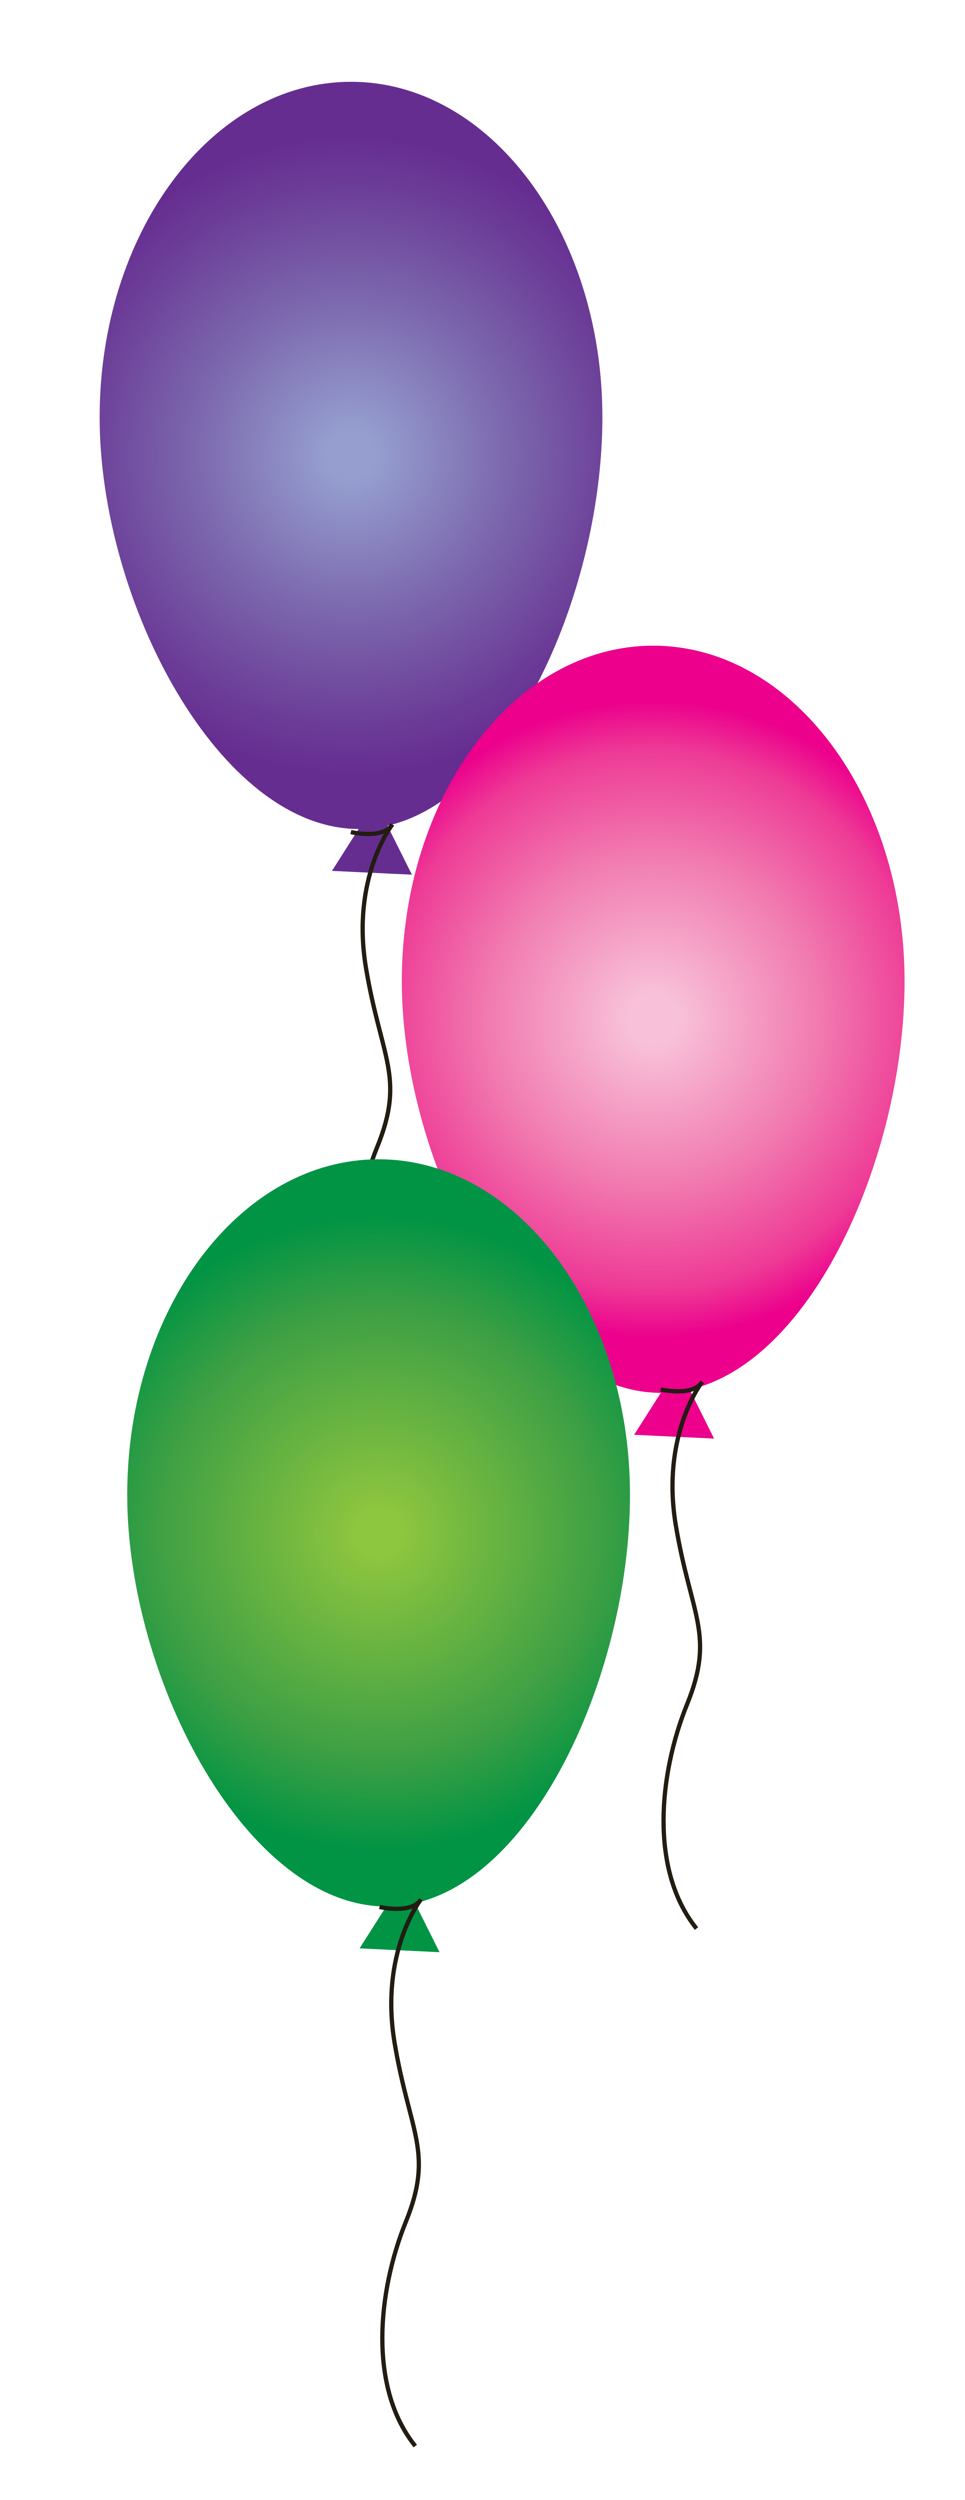 <?xml version='1.0' encoding='utf-8'?>
<svg xmlns="http://www.w3.org/2000/svg" enable-background="new 0 0 226 585" version="1.1" viewBox="0 0 226 585">
			<radialGradient id="d" cx="82.205" cy="106.55" r="74.524" gradientUnits="userSpaceOnUse">
				<stop stop-color="#959ECF" offset=".077"/>
				<stop stop-color="#7C68AE" offset=".491"/>
				<stop stop-color="#6C3E98" offset=".837"/>
				<stop stop-color="#662D91" offset="1"/>
			</radialGradient>
			<path d="m141.08 97.633c0 43.353-24.572 96.338-57.088 96.338-32.515 0-60.657-52.985-60.657-96.338s26.359-78.497 58.873-78.497c32.515 0 58.872 35.144 58.872 78.497z" fill="url(#d)"/>
			<polygon points="83.989 193.97 77.746 203.78 96.478 204.67 90.233 192.19" fill="#662D91"/>
		<path d="m82.177 194.7s7.498 1.764 9.703-1.765c0 0-9.703 12.35-6.175 33.521 3.529 21.172 9.263 25.582 2.646 41.901-6.616 16.321-8.821 38.814 2.205 52.486" fill="none" stroke="#221C12"/>
			<radialGradient id="e" cx="152.97" cy="238.5" r="74.524" gradientUnits="userSpaceOnUse">
				<stop stop-color="#F8C1D9" offset=".077"/>
				<stop stop-color="#F17BB0" offset=".517"/>
				<stop stop-color="#EE3B96" offset=".845"/>
				<stop stop-color="#EC008C" offset="1"/>
			</radialGradient>
			<path d="m211.85 229.58c0 43.354-24.573 96.335-57.089 96.335-32.515 0-60.657-52.982-60.657-96.335 0-43.352 26.359-78.497 58.872-78.497 32.516 0 58.874 35.145 58.874 78.497z" fill="url(#e)"/>
			<polygon points="154.76 325.91 148.51 335.73 167.24 336.62 161 324.13" fill="#EC008C"/>
		<path d="m154.74 325.12s7.499 1.764 9.704-1.765c0 0-9.704 12.351-6.176 33.521 3.53 21.172 9.264 25.581 2.647 41.902-6.616 16.319-8.822 38.812 2.205 52.485" fill="none" stroke="#221C12"/>
			<radialGradient id="f" cx="88.669" cy="358.67" r="74.524" gradientUnits="userSpaceOnUse">
				<stop stop-color="#8DC63F" offset=".077"/>
				<stop stop-color="#89C33F" offset=".109"/>
				<stop stop-color="#3C9F44" offset=".713"/>
				<stop stop-color="#009444" offset="1"/>
			</radialGradient>
			<path d="m147.54 349.76c0 43.353-24.572 96.334-57.088 96.334-32.515 0-60.658-52.981-60.658-96.334 0-43.354 26.359-78.498 58.873-78.498 32.516 0 58.873 35.144 58.873 78.498z" fill="url(#f)"/>
			<polygon points="90.454 446.09 84.21 455.9 102.94 456.8 96.698 444.31" fill="#009444"/>
			<path d="m88.877 446.21s7.498 1.766 9.704-1.764c0 0-9.704 12.351-6.175 33.521 3.529 21.171 9.263 25.582 2.647 41.901-6.617 16.321-8.821 38.814 2.205 52.488" fill="none" stroke="#221C12"/>
</svg>
